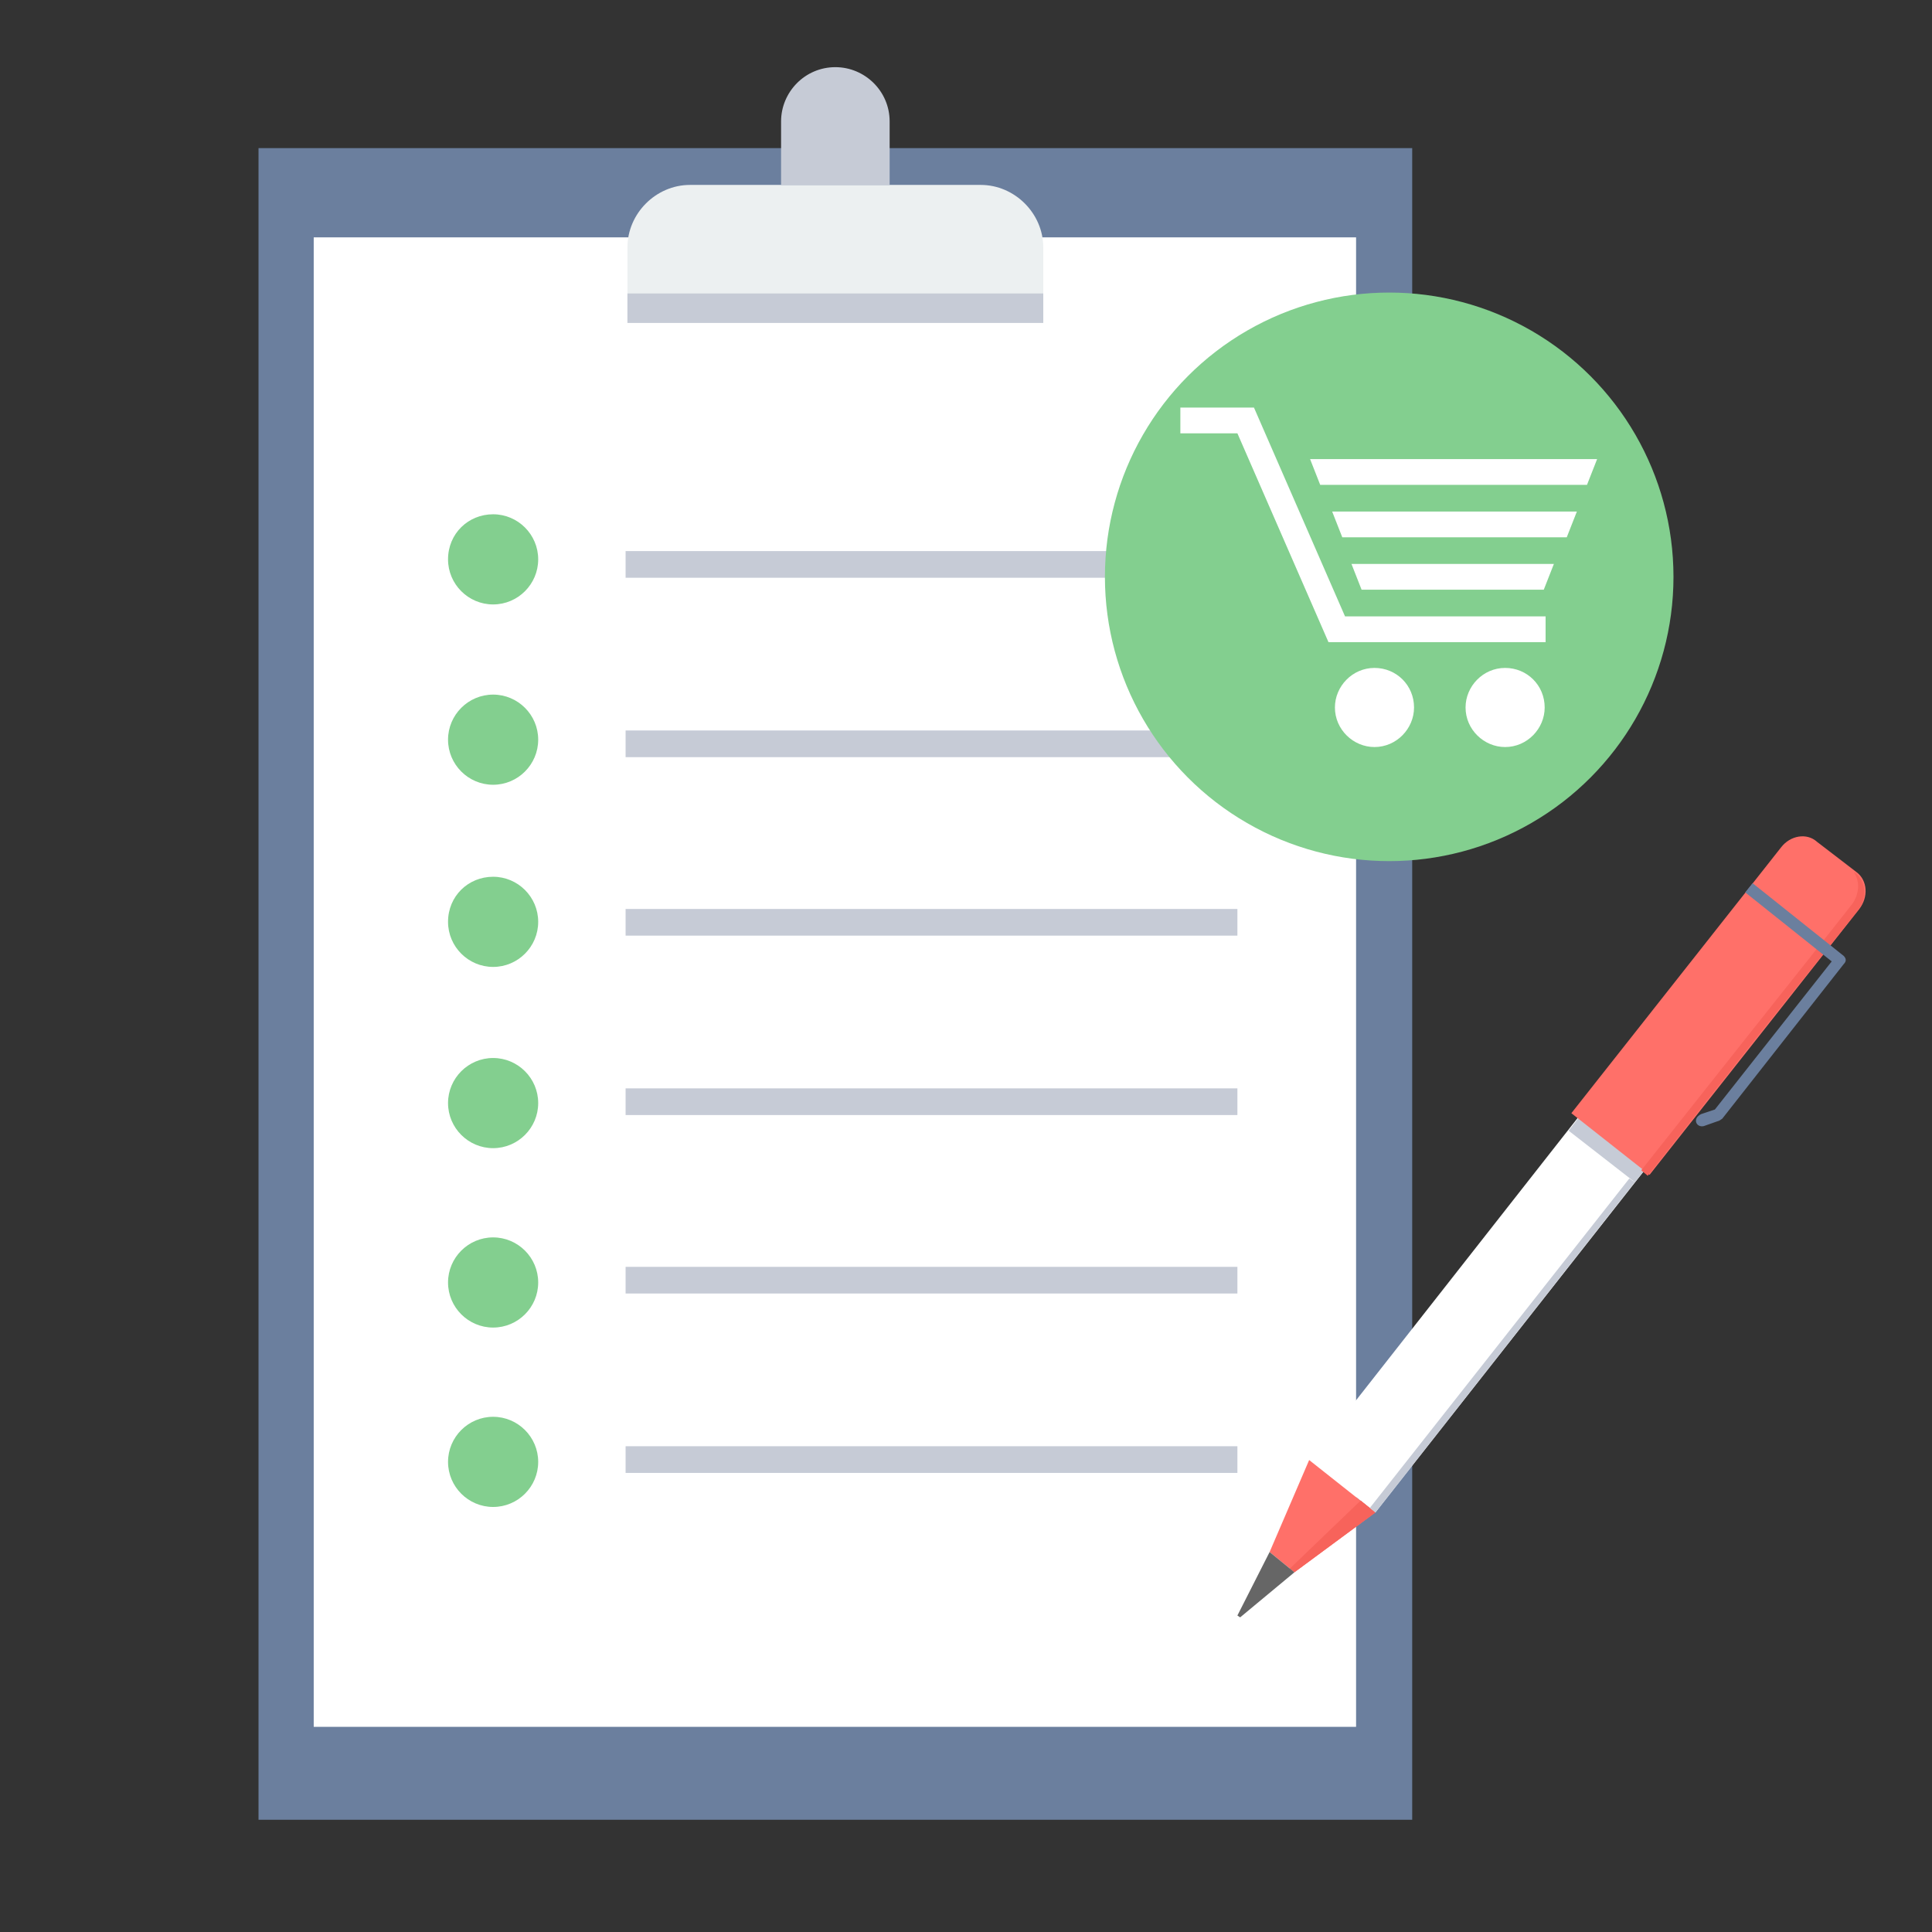 <?xml version="1.0" encoding="utf-8"?>
<!-- Generator: Adobe Illustrator 21.1.0, SVG Export Plug-In . SVG Version: 6.00 Build 0)  -->
<svg version="1.1" id="Layer_1" xmlns="http://www.w3.org/2000/svg" xmlns:xlink="http://www.w3.org/1999/xlink" x="0px" y="0px"
	 viewBox="0 0 210 210" style="enable-background:new 0 0 210 210;" xml:space="preserve">
<rect x="0" y="0" width="210" height="210" fill="#333333" stroke="none"/>
<style type="text/css">
	.st0{fill:#6B7F9E;}
	.st1{fill:#FFFFFF;}
	.st2{fill:#ECF0F1;}
	.st3{fill:#C6CBD6;}
	.st4{fill:none;}
	.st5{fill:#83CF8F;}
	.st6{fill:#FF7069;}
	.st7{fill:#F7635B;}
	.st8{fill:#666666;}
</style>
<g id="Layer_x0020_1">
	<g id="_343150760">
		<g>
			<g>
				<polygon class="st0" points="28.1,16.1 153.5,16.1 153.5,197.8 28.1,197.8 				"/>
				<polygon class="st1" points="34.1,25.8 147.4,25.8 147.4,187.7 34.1,187.7 				"/>
				<path class="st2" d="M75,20.1h31.6c3.7,0,6.8,3.1,6.8,6.8v8.2H68.2v-8.2C68.2,23.2,71.3,20.1,75,20.1z"/>
				<polygon class="st3" points="113.4,31.9 113.4,35.1 68.2,35.1 68.2,31.9 				"/>
				<path class="st3" d="M90.8,7.3L90.8,7.3c3.2,0,5.9,2.6,5.9,5.9v6.9H84.9v-6.9C84.9,10,87.5,7.3,90.8,7.3z"/>
				<polygon class="st4" points="63.2,44.1 118.4,44.1 118.4,49 63.2,49 				"/>
				<path class="st3" d="M68,59.9h66.5v2.9H68V59.9z M68,157.2h66.5v2.9H68V157.2z M68,137.7h66.5v2.9H68V137.7z M68,118.3h66.5v2.9
					H68V118.3z M68,98.8h66.5v2.9H68V98.8z M68,79.4h66.5v2.9H68V79.4z"/>
				<path class="st5" d="M53.6,55.9c2.7,0,4.9,2.2,4.9,4.9c0,2.7-2.2,4.9-4.9,4.9s-4.9-2.2-4.9-4.9C48.7,58,50.9,55.9,53.6,55.9z
					 M53.6,154c2.7,0,4.9,2.2,4.9,4.9c0,2.7-2.2,4.9-4.9,4.9s-4.9-2.2-4.9-4.9C48.7,156.2,50.9,154,53.6,154z M53.6,134.5
					c2.7,0,4.9,2.2,4.9,4.9c0,2.7-2.2,4.9-4.9,4.9s-4.9-2.2-4.9-4.9C48.7,136.7,50.9,134.5,53.6,134.5z M53.6,115
					c2.7,0,4.9,2.2,4.9,4.9c0,2.7-2.2,4.9-4.9,4.9s-4.9-2.2-4.9-4.9C48.7,117.2,50.9,115,53.6,115z M53.6,95.3
					c2.7,0,4.9,2.2,4.9,4.9c0,2.7-2.2,4.9-4.9,4.9s-4.9-2.2-4.9-4.9C48.7,97.4,50.9,95.3,53.6,95.3z M53.6,75.5
					c2.7,0,4.9,2.2,4.9,4.9c0,2.7-2.2,4.9-4.9,4.9s-4.9-2.2-4.9-4.9C48.7,77.7,50.9,75.5,53.6,75.5z"/>
			</g>
			<circle class="st5" cx="151" cy="62.7" r="30.9"/>
			<g>
				<polygon class="st1" points="142.3,158.7 149.5,164.4 198.5,102.1 191.2,96.4 				"/>
				<polygon class="st3" points="177.7,128.5 179.1,126.8 171.9,121.1 170.5,122.9 				"/>
				<polygon class="st6" points="140.7,170.9 149.5,164.4 142.3,158.7 138,168.7 				"/>
				<polygon class="st7" points="140.7,170.9 149.5,164.4 147.9,163.1 140.2,170.5 				"/>
				<path class="st6" d="M197.5,91.5l4.3,3.3c1.2,0.9,1.3,2.7,0.3,4l-22.8,28.9l-8.5-6.7l22.8-28.9
					C194.6,90.8,196.4,90.5,197.5,91.5L197.5,91.5z"/>
				<path class="st7" d="M201.3,98.3l-3,3.8l-7.3,9.2l-12.6,15.9l0.1,0.1l0.6,0.5l12.2-15.5L202,98.9c1-1.3,0.8-3.1-0.3-4l-0.2-0.1
					C202.2,95.8,202.1,97.2,201.3,98.3L201.3,98.3z"/>
				<polygon class="st8" points="134.5,175.6 134.8,175.8 140.7,170.9 138,168.7 				"/>
				<path class="st0" d="M190.5,96l9.9,7.9c0.3,0.3,0.3,0.6,0,0.9l-13.2,16.8l-0.3,0.2l-1.7,0.6c-0.8,0.2-1.3-0.8-0.3-1.3l1.5-0.5
					l12.7-16.1l-9.4-7.5L190.5,96L190.5,96z"/>
				<polygon class="st3" points="148.9,163.9 149.5,164.4 177.7,128.5 177.1,128.1 				"/>
			</g>
			<path class="st1" d="M168,69.8h-23.6l-9.9-22.7h-6.2v-2.8h8l9.9,22.7H168L168,69.8L168,69.8z M172.5,52.7l1.1-2.8h-31.2l1.1,2.8
				H172.5z M146.9,61.3l1.1,2.8h19.8l1.1-2.8H146.9z M171.4,55.6h-26.6l1.1,2.8h24.4L171.4,55.6L171.4,55.6z M167.9,76.9
				c0,2.3-1.9,4.3-4.3,4.3c-2.3,0-4.3-1.9-4.3-4.3c0-2.3,1.9-4.3,4.3-4.3C166,72.6,167.9,74.5,167.9,76.9z M153.7,76.9
				c0,2.3-1.9,4.3-4.3,4.3c-2.3,0-4.3-1.9-4.3-4.3c0-2.3,1.9-4.3,4.3-4.3C151.8,72.6,153.7,74.5,153.7,76.9z"/>
		</g>
	</g>
</g>
</svg>
